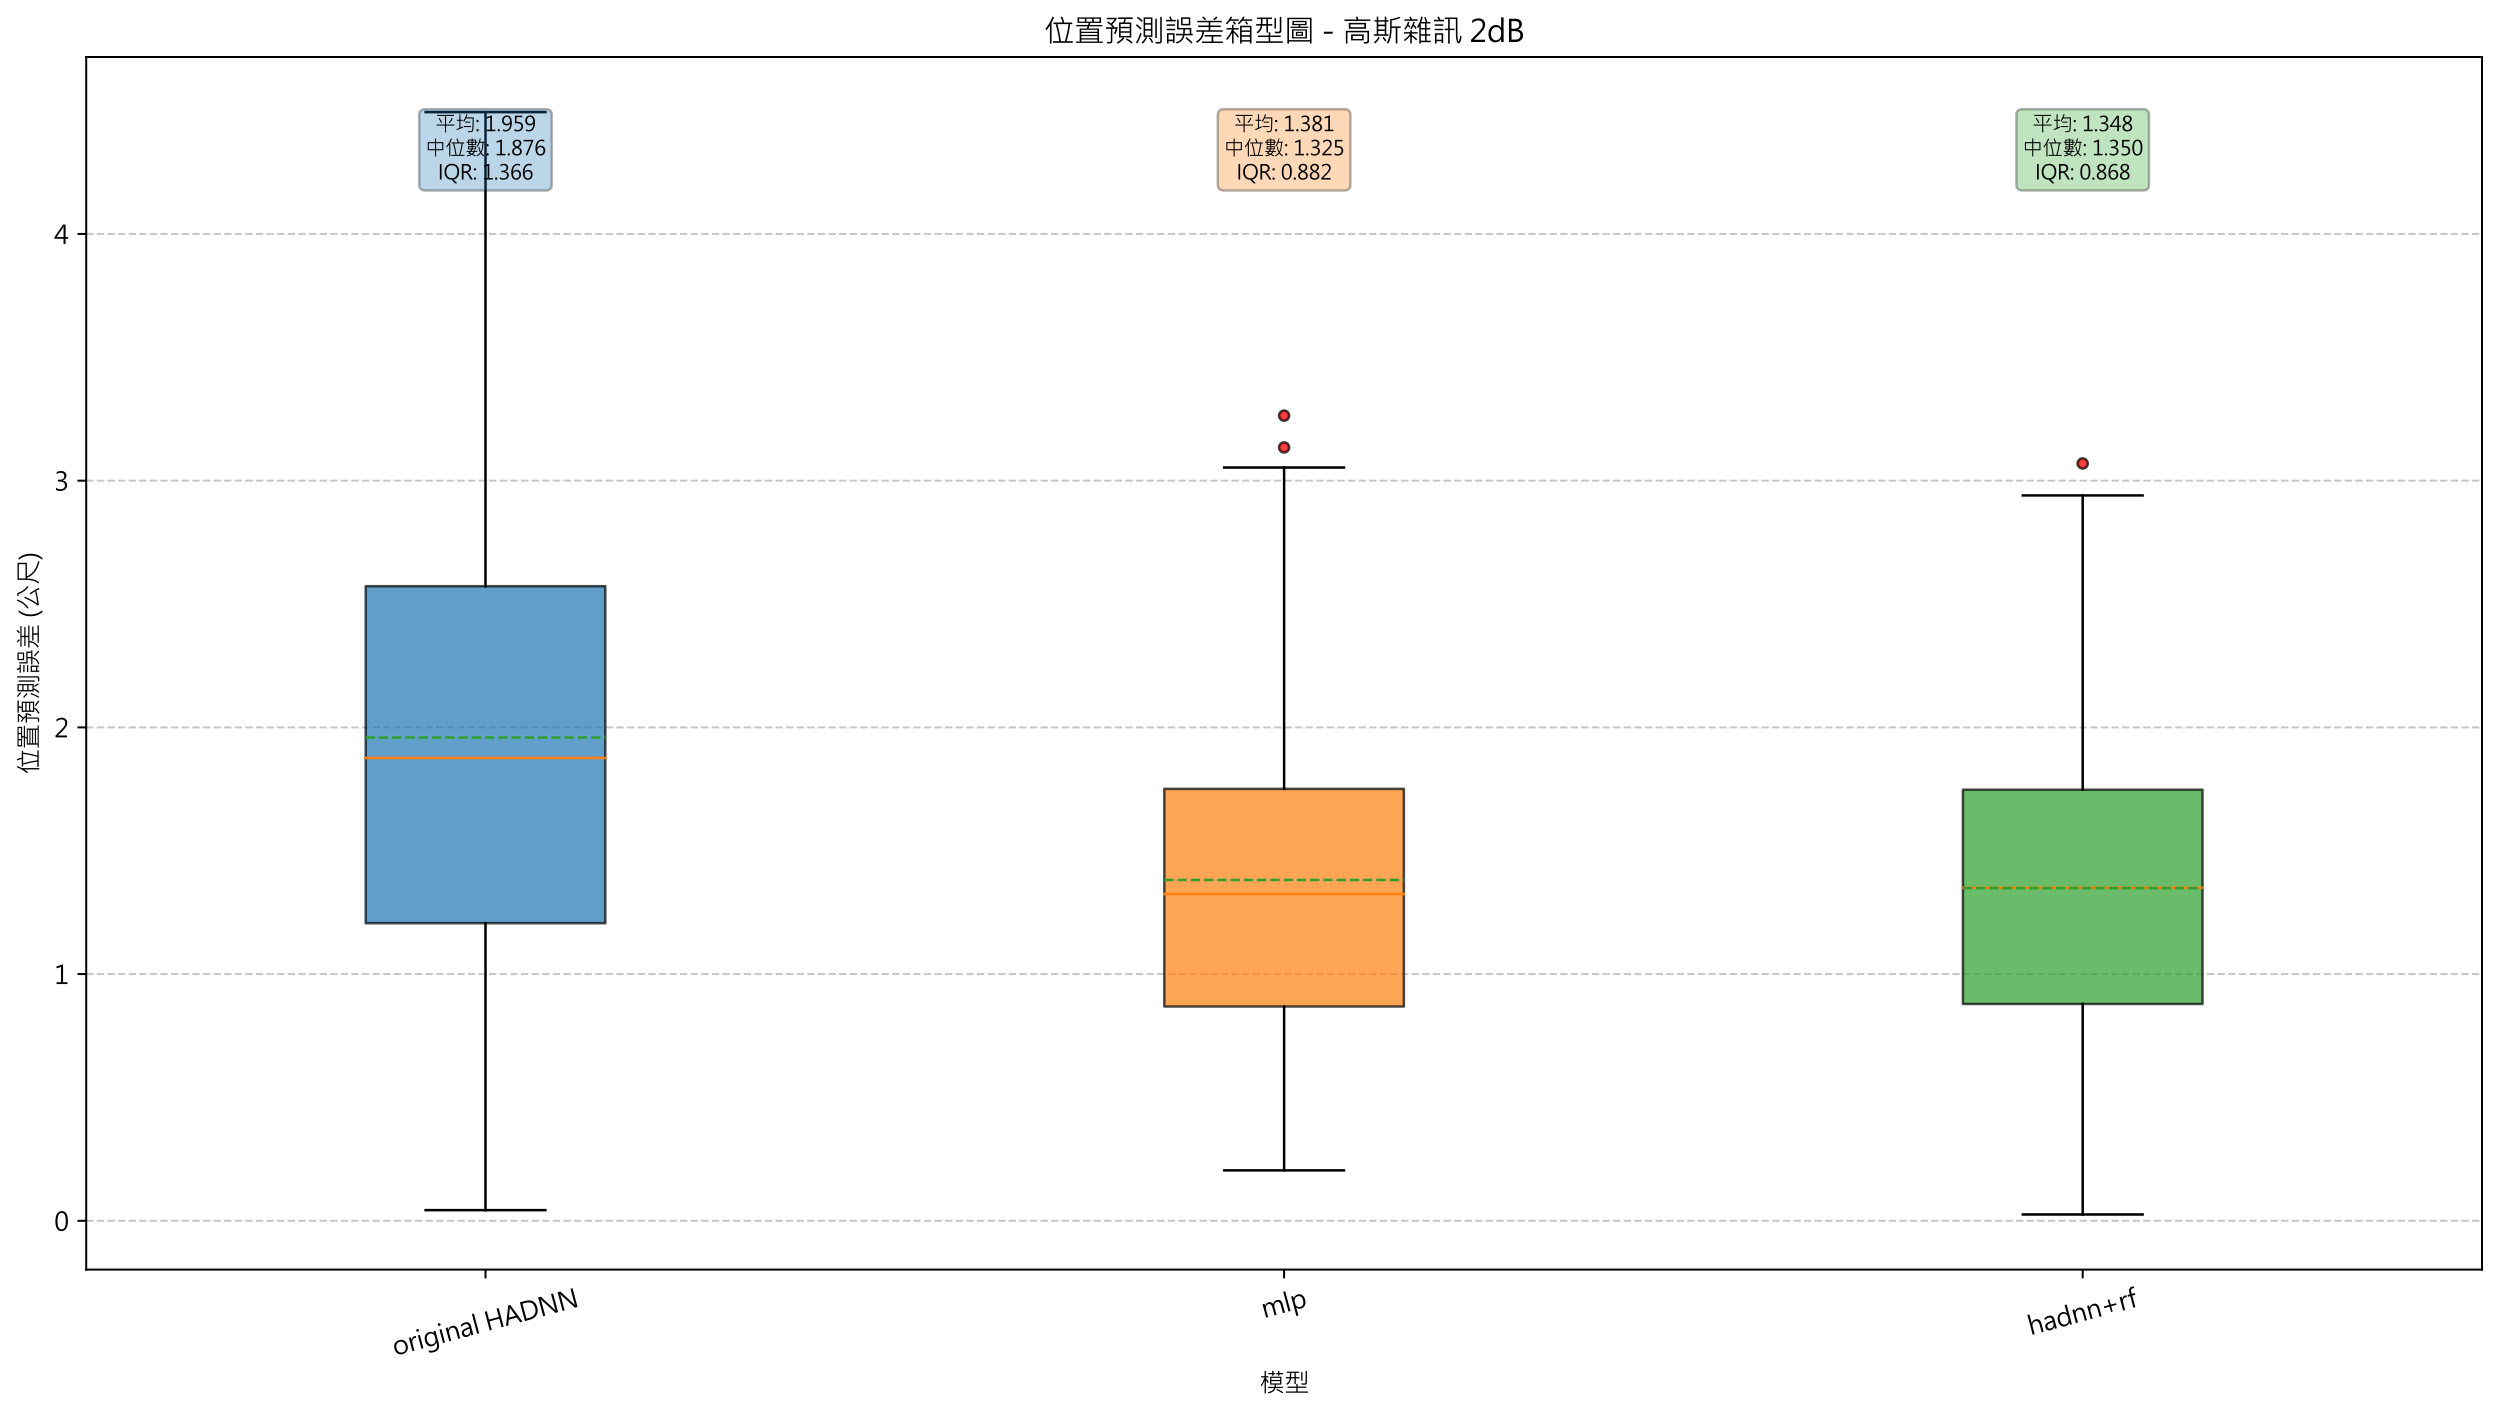 <?xml version="1.0" encoding="utf-8" standalone="no"?>
<!DOCTYPE svg PUBLIC "-//W3C//DTD SVG 1.1//EN"
  "http://www.w3.org/Graphics/SVG/1.1/DTD/svg11.dtd">
<svg xmlns:xlink="http://www.w3.org/1999/xlink" width="999.705pt" height="566.323pt" viewBox="0 0 999.705 566.323" xmlns="http://www.w3.org/2000/svg" version="1.1">
 <defs>
  <style type="text/css">*{stroke-linejoin: round; stroke-linecap: butt}</style>
 </defs>
 <g id="figure_1">
  <g id="patch_1">
   <path d="M 0 566.323 
L 999.705 566.323 
L 999.705 0 
L 0 0 
z
" style="fill: #ffffff"/>
  </g>
  <g id="axes_1">
   <g id="patch_2">
    <path d="M 34.475 507.689 
L 992.505 507.689 
L 992.505 22.793 
L 34.475 22.793 
z
" style="fill: #ffffff"/>
   </g>
   <g id="matplotlib.axis_1">
    <g id="xtick_1">
     <g id="line2d_1">
      <defs>
       <path id="md5c56f6a1e" d="M 0 0 
L 0 3.5 
" style="stroke: #000000; stroke-width: 0.8"/>
      </defs>
      <g>
       <use xlink:href="#md5c56f6a1e" x="194.147" y="507.689" style="stroke: #000000; stroke-width: 0.8"/>
      </g>
     </g>
     <g id="text_1">
      <!-- original HADNN -->
      <g transform="translate(157.95 542.186) rotate(-15) scale(0.1 -0.1)">
       <defs>
        <path id="MicrosoftJhengHeiRegular-6f" d="M 331 1684 
Q 331 2547 801 3042 
Q 1272 3538 2081 3538 
Q 2844 3538 3276 3059 
Q 3709 2581 3709 1738 
Q 3709 919 3240 419 
Q 2772 -81 2000 -81 
Q 1253 -81 792 400 
Q 331 881 331 1684 
z
M 863 1706 
Q 863 1094 1183 728 
Q 1503 363 2038 363 
Q 2581 363 2879 719 
Q 3178 1075 3178 1719 
Q 3178 2378 2883 2736 
Q 2588 3094 2038 3094 
Q 1500 3094 1181 2723 
Q 863 2353 863 1706 
z
" transform="scale(0.016)"/>
        <path id="MicrosoftJhengHeiRegular-72" d="M 2341 2922 
Q 2197 3031 1925 3031 
Q 1559 3031 1323 2682 
Q 1088 2334 1088 1769 
L 1088 0 
L 566 0 
L 566 3456 
L 1088 3456 
L 1088 2741 
L 1103 2741 
Q 1222 3109 1465 3312 
Q 1709 3516 2003 3516 
Q 2225 3516 2341 3469 
L 2341 2922 
z
" transform="scale(0.016)"/>
        <path id="MicrosoftJhengHeiRegular-69" d="M 497 4700 
Q 497 4847 595 4948 
Q 694 5050 834 5050 
Q 981 5050 1082 4947 
Q 1184 4844 1184 4700 
Q 1184 4563 1082 4459 
Q 981 4356 834 4356 
Q 688 4356 592 4456 
Q 497 4556 497 4700 
z
M 569 0 
L 569 3456 
L 1088 3456 
L 1088 0 
L 569 0 
z
" transform="scale(0.016)"/>
        <path id="MicrosoftJhengHeiRegular-67" d="M 3488 272 
Q 3488 -1628 1688 -1628 
Q 1050 -1628 566 -1381 
L 566 -850 
Q 1150 -1175 1684 -1175 
Q 2969 -1175 2969 203 
L 2969 588 
L 2956 588 
Q 2550 -81 1763 -81 
Q 1113 -81 722 384 
Q 331 850 331 1616 
Q 331 2500 759 3019 
Q 1188 3538 1913 3538 
Q 2616 3538 2956 2972 
L 2969 2972 
L 2969 3456 
L 3488 3456 
L 3488 272 
z
M 2969 2081 
Q 2969 2503 2678 2798 
Q 2388 3094 1978 3094 
Q 1459 3094 1161 2712 
Q 863 2331 863 1653 
Q 863 1066 1150 714 
Q 1438 363 1897 363 
Q 2363 363 2666 698 
Q 2969 1034 2969 1556 
L 2969 2081 
z
" transform="scale(0.016)"/>
        <path id="MicrosoftJhengHeiRegular-6e" d="M 3406 0 
L 2884 0 
L 2884 1975 
Q 2884 3094 2066 3094 
Q 1638 3094 1363 2773 
Q 1088 2453 1088 1972 
L 1088 0 
L 566 0 
L 566 3456 
L 1088 3456 
L 1088 2878 
L 1103 2878 
Q 1491 3538 2238 3538 
Q 2806 3538 3106 3172 
Q 3406 2806 3406 2113 
L 3406 0 
z
" transform="scale(0.016)"/>
        <path id="MicrosoftJhengHeiRegular-61" d="M 647 3209 
Q 1156 3538 1813 3538 
Q 3016 3538 3016 2259 
L 3016 0 
L 2494 0 
L 2494 544 
L 2475 544 
Q 2116 -81 1413 -81 
Q 900 -81 604 192 
Q 309 466 309 916 
Q 309 1875 1447 2038 
L 2491 2188 
Q 2491 3088 1772 3088 
Q 1144 3088 647 2659 
L 647 3209 
z
M 1644 1641 
Q 1200 1581 1026 1426 
Q 853 1272 853 950 
Q 853 691 1039 528 
Q 1225 366 1525 366 
Q 1941 366 2216 662 
Q 2491 959 2491 1403 
L 2491 1753 
L 1644 1641 
z
" transform="scale(0.016)"/>
        <path id="MicrosoftJhengHeiRegular-6c" d="M 569 0 
L 569 5116 
L 1088 5116 
L 1088 0 
L 569 0 
z
" transform="scale(0.016)"/>
        <path id="MicrosoftJhengHeiRegular-20" transform="scale(0.016)"/>
        <path id="MicrosoftJhengHeiRegular-48" d="M 4241 0 
L 3709 0 
L 3709 2222 
L 1172 2222 
L 1172 0 
L 641 0 
L 641 4841 
L 1172 4841 
L 1172 2703 
L 3709 2703 
L 3709 4841 
L 4241 4841 
L 4241 0 
z
" transform="scale(0.016)"/>
        <path id="MicrosoftJhengHeiRegular-41" d="M 4353 0 
L 3763 0 
L 3238 1375 
L 1163 1375 
L 672 0 
L 78 0 
L 1941 4841 
L 2481 4841 
L 4353 0 
z
M 3056 1863 
L 2281 3953 
Q 2250 4041 2209 4272 
L 2194 4272 
Q 2159 4059 2116 3953 
L 1350 1863 
L 3056 1863 
z
" transform="scale(0.016)"/>
        <path id="MicrosoftJhengHeiRegular-44" d="M 641 0 
L 641 4841 
L 1953 4841 
Q 4506 4841 4506 2481 
Q 4506 1350 3818 675 
Q 3131 0 1903 0 
L 641 0 
z
M 1172 4353 
L 1172 488 
L 1909 488 
Q 2875 488 3412 1006 
Q 3950 1525 3950 2466 
Q 3950 4353 1941 4353 
L 1172 4353 
z
" transform="scale(0.016)"/>
        <path id="MicrosoftJhengHeiRegular-4e" d="M 4513 0 
L 3844 0 
L 1319 3909 
Q 1234 4047 1169 4200 
L 1150 4200 
Q 1175 4050 1175 3550 
L 1175 0 
L 641 0 
L 641 4841 
L 1347 4841 
L 3803 972 
Q 3991 672 4000 641 
L 4013 641 
Q 3978 881 3978 1369 
L 3978 4841 
L 4513 4841 
L 4513 0 
z
" transform="scale(0.016)"/>
       </defs>
       <use xlink:href="#MicrosoftJhengHeiRegular-6f"/>
       <use xlink:href="#MicrosoftJhengHeiRegular-72" x="63.086"/>
       <use xlink:href="#MicrosoftJhengHeiRegular-69" x="100.293"/>
       <use xlink:href="#MicrosoftJhengHeiRegular-67" x="126.221"/>
       <use xlink:href="#MicrosoftJhengHeiRegular-69" x="189.6"/>
       <use xlink:href="#MicrosoftJhengHeiRegular-6e" x="215.527"/>
       <use xlink:href="#MicrosoftJhengHeiRegular-61" x="276.367"/>
       <use xlink:href="#MicrosoftJhengHeiRegular-6c" x="331.104"/>
       <use xlink:href="#MicrosoftJhengHeiRegular-20" x="357.031"/>
       <use xlink:href="#MicrosoftJhengHeiRegular-48" x="382.031"/>
       <use xlink:href="#MicrosoftJhengHeiRegular-41" x="458.301"/>
       <use xlink:href="#MicrosoftJhengHeiRegular-44" x="527.588"/>
       <use xlink:href="#MicrosoftJhengHeiRegular-4e" x="603.076"/>
       <use xlink:href="#MicrosoftJhengHeiRegular-4e" x="683.594"/>
      </g>
     </g>
    </g>
    <g id="xtick_2">
     <g id="line2d_2">
      <g>
       <use xlink:href="#md5c56f6a1e" x="513.49" y="507.689" style="stroke: #000000; stroke-width: 0.8"/>
      </g>
     </g>
     <g id="text_2">
      <!-- mlp -->
      <g transform="translate(505.423 527.115) rotate(-15) scale(0.1 -0.1)">
       <defs>
        <path id="MicrosoftJhengHeiRegular-6d" d="M 5438 0 
L 4916 0 
L 4916 1984 
Q 4916 2588 4733 2841 
Q 4550 3094 4128 3094 
Q 3775 3094 3519 2762 
Q 3263 2431 3263 1975 
L 3263 0 
L 2744 0 
L 2744 2056 
Q 2744 3094 1941 3094 
Q 1572 3094 1330 2778 
Q 1088 2463 1088 1975 
L 1088 0 
L 566 0 
L 566 3456 
L 1088 3456 
L 1088 2909 
L 1103 2909 
Q 1466 3538 2172 3538 
Q 2509 3538 2779 3339 
Q 3050 3141 3147 2816 
Q 3531 3538 4297 3538 
Q 5438 3538 5438 2128 
L 5438 0 
z
" transform="scale(0.016)"/>
        <path id="MicrosoftJhengHeiRegular-70" d="M 1088 506 
L 1088 -1591 
L 566 -1591 
L 566 3456 
L 1088 3456 
L 1088 2844 
L 1103 2844 
Q 1513 3538 2300 3538 
Q 2959 3538 3340 3077 
Q 3722 2616 3722 1828 
Q 3722 966 3295 442 
Q 2869 -81 2141 -81 
Q 1466 -81 1103 506 
L 1088 506 
z
M 1088 1400 
Q 1088 966 1378 664 
Q 1669 363 2094 363 
Q 2603 363 2895 756 
Q 3188 1150 3188 1844 
Q 3188 2428 2913 2761 
Q 2638 3094 2181 3094 
Q 1706 3094 1397 2758 
Q 1088 2422 1088 1900 
L 1088 1400 
z
" transform="scale(0.016)"/>
       </defs>
       <use xlink:href="#MicrosoftJhengHeiRegular-6d"/>
       <use xlink:href="#MicrosoftJhengHeiRegular-6c" x="92.627"/>
       <use xlink:href="#MicrosoftJhengHeiRegular-70" x="118.555"/>
      </g>
     </g>
    </g>
    <g id="xtick_3">
     <g id="line2d_3">
      <g>
       <use xlink:href="#md5c56f6a1e" x="832.833" y="507.689" style="stroke: #000000; stroke-width: 0.8"/>
      </g>
     </g>
     <g id="text_3">
      <!-- hadnn+rf -->
      <g transform="translate(811.961 533.977) rotate(-15) scale(0.1 -0.1)">
       <defs>
        <path id="MicrosoftJhengHeiRegular-68" d="M 3406 0 
L 2888 0 
L 2888 1994 
Q 2888 3094 2066 3094 
Q 1650 3094 1369 2775 
Q 1088 2456 1088 1956 
L 1088 0 
L 566 0 
L 566 5116 
L 1088 5116 
L 1088 2878 
L 1103 2878 
Q 1500 3538 2241 3538 
Q 3406 3538 3406 2128 
L 3406 0 
z
" transform="scale(0.016)"/>
        <path id="MicrosoftJhengHeiRegular-64" d="M 3488 0 
L 2969 0 
L 2969 594 
L 2956 594 
Q 2572 -81 1763 -81 
Q 1106 -81 718 386 
Q 331 853 331 1647 
Q 331 2497 765 3017 
Q 1200 3538 1913 3538 
Q 2625 3538 2956 2972 
L 2969 2972 
L 2969 5116 
L 3488 5116 
L 3488 0 
z
M 2969 2081 
Q 2969 2506 2680 2800 
Q 2391 3094 1972 3094 
Q 1453 3094 1158 2711 
Q 863 2328 863 1675 
Q 863 1078 1145 720 
Q 1428 363 1906 363 
Q 2366 363 2667 698 
Q 2969 1034 2969 1556 
L 2969 2081 
z
" transform="scale(0.016)"/>
        <path id="MicrosoftJhengHeiRegular-2b" d="M 3947 1797 
L 2578 1797 
L 2578 434 
L 2147 434 
L 2147 1797 
L 784 1797 
L 784 2234 
L 2147 2234 
L 2147 3597 
L 2578 3597 
L 2578 2234 
L 3947 2234 
L 3947 1797 
z
" transform="scale(0.016)"/>
        <path id="MicrosoftJhengHeiRegular-66" d="M 2241 4653 
Q 2075 4744 1872 4744 
Q 1288 4744 1288 4000 
L 1288 3456 
L 2097 3456 
L 2097 3006 
L 1288 3006 
L 1288 0 
L 772 0 
L 772 3006 
L 181 3006 
L 181 3456 
L 772 3456 
L 772 4025 
Q 772 4572 1083 4881 
Q 1394 5191 1847 5191 
Q 2100 5191 2241 5131 
L 2241 4653 
z
" transform="scale(0.016)"/>
       </defs>
       <use xlink:href="#MicrosoftJhengHeiRegular-68"/>
       <use xlink:href="#MicrosoftJhengHeiRegular-61" x="60.889"/>
       <use xlink:href="#MicrosoftJhengHeiRegular-64" x="115.625"/>
       <use xlink:href="#MicrosoftJhengHeiRegular-6e" x="179.004"/>
       <use xlink:href="#MicrosoftJhengHeiRegular-6e" x="239.844"/>
       <use xlink:href="#MicrosoftJhengHeiRegular-2b" x="300.684"/>
       <use xlink:href="#MicrosoftJhengHeiRegular-72" x="374.414"/>
       <use xlink:href="#MicrosoftJhengHeiRegular-66" x="413.621"/>
      </g>
     </g>
    </g>
    <g id="text_4">
     <!-- 模型 -->
     <g transform="translate(503.49 556.637) scale(0.1 -0.1)">
      <defs>
       <path id="MicrosoftJhengHeiRegular-6a21" d="M 5978 4441 
L 5063 4441 
L 5063 4078 
L 4744 4078 
L 4744 4441 
L 4269 4441 
L 4269 4744 
L 4744 4744 
L 4744 5275 
L 5063 5275 
L 5063 4744 
L 5978 4744 
L 5978 4441 
z
M 4025 4441 
L 3603 4441 
L 3603 4078 
L 3263 4078 
L 3263 4441 
L 2322 4441 
L 2322 4744 
L 3263 4744 
L 3263 5275 
L 3603 5275 
L 3603 4744 
L 4025 4744 
L 4025 4441 
z
M 2431 2444 
L 2181 2234 
Q 1878 2763 1703 2994 
L 1703 -341 
L 1375 -341 
L 1375 2816 
Q 1056 2041 628 1422 
L 403 1672 
Q 984 2497 1369 3634 
L 500 3634 
L 500 3950 
L 1375 3950 
L 1375 5275 
L 1703 5275 
L 1703 3950 
L 2344 3950 
L 2344 3634 
L 1703 3634 
L 1703 3494 
Q 2128 2969 2431 2444 
z
M 5947 991 
L 4109 991 
Q 3838 -25 2369 -341 
L 2181 -44 
Q 3481 191 3775 991 
L 2247 991 
L 2247 1300 
L 3847 1300 
Q 3909 1647 3909 1856 
L 2747 1856 
L 2747 3834 
L 5569 3834 
L 5569 1856 
L 4244 1856 
Q 4234 1619 4184 1300 
L 5947 1300 
L 5947 991 
z
M 5253 3016 
L 5253 3531 
L 3059 3531 
L 3059 3016 
L 5253 3016 
z
M 5253 2156 
L 5253 2719 
L 3059 2719 
L 3059 2156 
L 5253 2156 
z
M 6028 -63 
L 5825 -325 
Q 5241 103 4319 531 
L 4531 788 
Q 5369 400 6028 -63 
z
" transform="scale(0.016)"/>
       <path id="MicrosoftJhengHeiRegular-578b" d="M 5703 2291 
Q 5703 2109 5600 1992 
Q 5497 1875 5369 1842 
Q 5241 1809 4888 1809 
Q 4700 1809 4422 1819 
L 4281 2169 
Q 4603 2141 4881 2141 
Q 5147 2141 5215 2158 
Q 5284 2175 5329 2256 
Q 5375 2338 5375 2444 
L 5375 5234 
L 5703 5234 
L 5703 2291 
z
M 3834 3406 
L 2919 3406 
L 2919 1959 
L 2591 1959 
L 2591 3406 
L 1734 3406 
Q 1663 2456 819 1791 
L 550 2016 
Q 1347 2647 1409 3406 
L 469 3406 
L 469 3731 
L 1428 3731 
Q 1459 4306 1459 4775 
L 659 4775 
L 659 5088 
L 3750 5088 
L 3750 4775 
L 2919 4775 
L 2919 3731 
L 3834 3731 
L 3834 3406 
z
M 2591 3731 
L 2591 4775 
L 1791 4775 
Q 1791 4397 1753 3731 
L 2591 3731 
z
M 4594 2816 
L 4269 2816 
L 4269 4953 
L 4594 4953 
L 4594 2816 
z
M 5991 -184 
L 428 -184 
L 428 134 
L 3059 134 
L 3059 1038 
L 844 1038 
L 844 1350 
L 3059 1350 
L 3059 2022 
L 3391 2022 
L 3391 1350 
L 5563 1350 
L 5563 1038 
L 3391 1038 
L 3391 134 
L 5991 134 
L 5991 -184 
z
" transform="scale(0.016)"/>
      </defs>
      <use xlink:href="#MicrosoftJhengHeiRegular-6a21"/>
      <use xlink:href="#MicrosoftJhengHeiRegular-578b" x="100"/>
     </g>
    </g>
   </g>
   <g id="matplotlib.axis_2">
    <g id="ytick_1">
     <g id="line2d_4">
      <path d="M 34.475 488.178 
L 992.505 488.178 
" clip-path="url(#pfc23784047)" style="fill: none; stroke-dasharray: 2.96,1.28; stroke-dashoffset: 0; stroke: #b0b0b0; stroke-opacity: 0.7; stroke-width: 0.8"/>
     </g>
     <g id="line2d_5">
      <defs>
       <path id="m913074cfbd" d="M 0 0 
L -3.5 0 
" style="stroke: #000000; stroke-width: 0.8"/>
      </defs>
      <g>
       <use xlink:href="#m913074cfbd" x="34.475" y="488.178" style="stroke: #000000; stroke-width: 0.8"/>
      </g>
     </g>
     <g id="text_5">
      <!-- 0 -->
      <g transform="translate(21.68 492.175) scale(0.1 -0.1)">
       <defs>
        <path id="MicrosoftJhengHeiRegular-30" d="M 294 2322 
Q 294 3603 711 4262 
Q 1128 4922 1916 4922 
Q 3425 4922 3425 2441 
Q 3425 1234 3011 576 
Q 2597 -81 1806 -81 
Q 1069 -81 681 550 
Q 294 1181 294 2322 
z
M 825 2350 
Q 825 363 1863 363 
Q 2891 363 2891 2378 
Q 2891 4475 1888 4475 
Q 825 4475 825 2350 
z
" transform="scale(0.016)"/>
       </defs>
       <use xlink:href="#MicrosoftJhengHeiRegular-30"/>
      </g>
     </g>
    </g>
    <g id="ytick_2">
     <g id="line2d_6">
      <path d="M 34.475 389.522 
L 992.505 389.522 
" clip-path="url(#pfc23784047)" style="fill: none; stroke-dasharray: 2.96,1.28; stroke-dashoffset: 0; stroke: #b0b0b0; stroke-opacity: 0.7; stroke-width: 0.8"/>
     </g>
     <g id="line2d_7">
      <g>
       <use xlink:href="#m913074cfbd" x="34.475" y="389.522" style="stroke: #000000; stroke-width: 0.8"/>
      </g>
     </g>
     <g id="text_6">
      <!-- 1 -->
      <g transform="translate(21.68 393.519) scale(0.1 -0.1)">
       <defs>
        <path id="MicrosoftJhengHeiRegular-31" d="M 3313 0 
L 594 0 
L 594 466 
L 1694 466 
L 1694 4272 
L 566 3931 
L 566 4434 
L 2216 4950 
L 2216 466 
L 3313 466 
L 3313 0 
z
" transform="scale(0.016)"/>
       </defs>
       <use xlink:href="#MicrosoftJhengHeiRegular-31"/>
      </g>
     </g>
    </g>
    <g id="ytick_3">
     <g id="line2d_8">
      <path d="M 34.475 290.867 
L 992.505 290.867 
" clip-path="url(#pfc23784047)" style="fill: none; stroke-dasharray: 2.96,1.28; stroke-dashoffset: 0; stroke: #b0b0b0; stroke-opacity: 0.7; stroke-width: 0.8"/>
     </g>
     <g id="line2d_9">
      <g>
       <use xlink:href="#m913074cfbd" x="34.475" y="290.867" style="stroke: #000000; stroke-width: 0.8"/>
      </g>
     </g>
     <g id="text_7">
      <!-- 2 -->
      <g transform="translate(21.68 294.863) scale(0.1 -0.1)">
       <defs>
        <path id="MicrosoftJhengHeiRegular-32" d="M 3219 0 
L 322 0 
L 322 472 
L 1731 1891 
Q 2431 2597 2592 2914 
Q 2753 3231 2753 3588 
Q 2753 4016 2511 4247 
Q 2269 4478 1816 4478 
Q 1169 4478 572 3919 
L 572 4475 
Q 1131 4922 1884 4922 
Q 2509 4922 2886 4575 
Q 3263 4228 3263 3634 
Q 3263 3178 3014 2736 
Q 2766 2294 2075 1603 
L 947 488 
L 947 475 
L 3219 475 
L 3219 0 
z
" transform="scale(0.016)"/>
       </defs>
       <use xlink:href="#MicrosoftJhengHeiRegular-32"/>
      </g>
     </g>
    </g>
    <g id="ytick_4">
     <g id="line2d_10">
      <path d="M 34.475 192.211 
L 992.505 192.211 
" clip-path="url(#pfc23784047)" style="fill: none; stroke-dasharray: 2.96,1.28; stroke-dashoffset: 0; stroke: #b0b0b0; stroke-opacity: 0.7; stroke-width: 0.8"/>
     </g>
     <g id="line2d_11">
      <g>
       <use xlink:href="#m913074cfbd" x="34.475" y="192.211" style="stroke: #000000; stroke-width: 0.8"/>
      </g>
     </g>
     <g id="text_8">
      <!-- 3 -->
      <g transform="translate(21.68 196.208) scale(0.1 -0.1)">
       <defs>
        <path id="MicrosoftJhengHeiRegular-33" d="M 438 756 
Q 934 363 1556 363 
Q 2056 363 2370 616 
Q 2684 869 2684 1313 
Q 2684 2281 1319 2281 
L 919 2281 
L 919 2728 
L 1300 2728 
Q 2513 2728 2513 3634 
Q 2513 4475 1588 4475 
Q 1075 4475 625 4122 
L 625 4644 
Q 1088 4922 1719 4922 
Q 2294 4922 2670 4606 
Q 3047 4291 3047 3769 
Q 3047 2819 2075 2538 
L 2075 2525 
Q 2591 2481 2905 2162 
Q 3219 1844 3219 1369 
Q 3219 706 2742 312 
Q 2266 -81 1525 -81 
Q 844 -81 438 178 
L 438 756 
z
" transform="scale(0.016)"/>
       </defs>
       <use xlink:href="#MicrosoftJhengHeiRegular-33"/>
      </g>
     </g>
    </g>
    <g id="ytick_5">
     <g id="line2d_12">
      <path d="M 34.475 93.555 
L 992.505 93.555 
" clip-path="url(#pfc23784047)" style="fill: none; stroke-dasharray: 2.96,1.28; stroke-dashoffset: 0; stroke: #b0b0b0; stroke-opacity: 0.7; stroke-width: 0.8"/>
     </g>
     <g id="line2d_13">
      <g>
       <use xlink:href="#m913074cfbd" x="34.475" y="93.555" style="stroke: #000000; stroke-width: 0.8"/>
      </g>
     </g>
     <g id="text_9">
      <!-- 4 -->
      <g transform="translate(21.68 97.552) scale(0.1 -0.1)">
       <defs>
        <path id="MicrosoftJhengHeiRegular-34" d="M 3472 1300 
L 2847 1300 
L 2847 0 
L 2328 0 
L 2328 1300 
L 41 1300 
L 41 1644 
L 2203 4841 
L 2847 4841 
L 2847 1731 
L 3472 1731 
L 3472 1300 
z
M 2328 1731 
L 2328 3863 
Q 2328 4084 2341 4366 
L 2328 4366 
Q 2303 4297 2144 3994 
L 622 1731 
L 2328 1731 
z
" transform="scale(0.016)"/>
       </defs>
       <use xlink:href="#MicrosoftJhengHeiRegular-34"/>
      </g>
     </g>
    </g>
    <g id="text_10">
     <!-- 位置預測誤差 (公尺) -->
     <g transform="translate(15.194 309.698) rotate(-90) scale(0.1 -0.1)">
      <defs>
       <path id="MicrosoftJhengHeiRegular-4f4d" d="M 6016 -172 
L 1900 -172 
L 1900 159 
L 3194 159 
Q 3031 1716 2478 3597 
L 2700 3719 
L 1984 3719 
L 1984 4050 
L 3884 4050 
Q 3750 4634 3500 5178 
L 3822 5288 
Q 4053 4759 4244 4050 
L 5913 4050 
L 5913 3719 
L 5269 3719 
L 5472 3641 
Q 5191 1675 4716 159 
L 6016 159 
L 6016 -172 
z
M 5125 3719 
L 2816 3719 
Q 3334 1778 3547 159 
L 4372 159 
Q 4925 1928 5125 3719 
z
M 2131 5147 
Q 2009 4856 1803 4447 
L 1594 4044 
L 1594 -325 
L 1253 -325 
L 1253 3425 
Q 966 2963 544 2456 
L 331 2772 
Q 1222 3825 1791 5269 
L 2131 5147 
z
" transform="scale(0.016)"/>
       <path id="MicrosoftJhengHeiRegular-7f6e" d="M 5991 -184 
L 453 -184 
L 453 97 
L 1203 97 
L 1203 2803 
L 2694 2803 
L 2853 3256 
L 500 3256 
L 500 3547 
L 2956 3547 
L 3078 3969 
L 756 3969 
L 756 5119 
L 5663 5119 
L 5663 3969 
L 3425 3969 
L 3297 3547 
L 5894 3547 
L 5894 3256 
L 3194 3256 
L 3047 2803 
L 5228 2803 
L 5228 97 
L 5991 97 
L 5991 -184 
z
M 5331 4231 
L 5331 4844 
L 4147 4844 
L 4147 4231 
L 5331 4231 
z
M 3816 4231 
L 3816 4844 
L 2613 4844 
L 2613 4231 
L 3816 4231 
z
M 2278 4231 
L 2278 4844 
L 1081 4844 
L 1081 4231 
L 2278 4231 
z
M 4903 2138 
L 4903 2534 
L 1538 2534 
L 1538 2138 
L 4903 2138 
z
M 4903 1478 
L 4903 1875 
L 1538 1875 
L 1538 1478 
L 4903 1478 
z
M 4903 781 
L 4903 1222 
L 1538 1222 
L 1538 781 
L 4903 781 
z
M 4903 97 
L 4903 513 
L 1538 513 
L 1538 97 
L 4903 97 
z
" transform="scale(0.016)"/>
       <path id="MicrosoftJhengHeiRegular-9810" d="M 6009 4794 
L 4588 4794 
Q 4519 4447 4384 4063 
L 5703 4063 
L 5703 947 
L 4031 947 
L 4231 744 
Q 3759 156 2894 -378 
L 2675 -91 
Q 3456 341 3969 947 
L 3150 947 
L 3150 4063 
L 4038 4063 
Q 4166 4381 4250 4794 
L 2925 4794 
L 2925 5119 
L 6009 5119 
L 6009 4794 
z
M 5375 3163 
L 5375 3744 
L 3475 3744 
L 3475 3163 
L 5375 3163 
z
M 5375 2234 
L 5375 2853 
L 3475 2853 
L 3475 2234 
L 5375 2234 
z
M 5375 1269 
L 5375 1931 
L 3475 1931 
L 3475 1269 
L 5375 1269 
z
M 2881 3084 
Q 2719 2138 2369 1631 
L 2081 1831 
Q 2366 2228 2478 2753 
L 1753 2753 
L 1753 122 
Q 1753 -56 1608 -197 
Q 1463 -338 703 -306 
L 609 19 
Q 1219 19 1283 26 
Q 1347 34 1397 96 
Q 1447 159 1447 213 
L 1447 2753 
L 441 2753 
L 441 3084 
L 1838 3084 
Q 1450 3513 666 4072 
L 844 4319 
Q 1059 4184 1478 3853 
Q 1991 4363 2234 4728 
L 594 4728 
L 594 5044 
L 2644 5044 
L 2644 4728 
Q 2175 4094 1734 3641 
Q 2006 3403 2150 3219 
L 2041 3084 
L 2881 3084 
z
M 5991 -78 
L 5778 -341 
Q 5194 175 4569 513 
L 4775 763 
Q 5513 338 5991 -78 
z
" transform="scale(0.016)"/>
       <path id="MicrosoftJhengHeiRegular-6e2c" d="M 5797 128 
Q 5797 -150 5633 -242 
Q 5469 -334 5038 -334 
Q 4800 -334 4563 -319 
L 4481 0 
Q 5288 0 5383 28 
Q 5478 56 5478 225 
L 5478 5253 
L 5797 5253 
L 5797 128 
z
M 1813 4453 
L 1581 4206 
Q 1156 4666 609 5013 
L 794 5253 
Q 1409 4906 1813 4453 
z
M 3853 1075 
L 2578 1075 
L 2766 947 
Q 2406 209 1863 -353 
L 1600 -134 
Q 2138 397 2463 1075 
L 2016 1075 
L 2016 5125 
L 3853 5125 
L 3853 1075 
z
M 3541 3928 
L 3541 4813 
L 2338 4813 
L 2338 3928 
L 3541 3928 
z
M 3541 2681 
L 3541 3609 
L 2338 3609 
L 2338 2681 
L 3541 2681 
z
M 3541 1394 
L 3541 2369 
L 2338 2369 
L 2338 1394 
L 3541 1394 
z
M 4769 825 
L 4447 825 
L 4447 4844 
L 4769 4844 
L 4769 825 
z
M 1594 2803 
L 1356 2572 
Q 994 3019 403 3456 
L 622 3713 
Q 1266 3209 1594 2803 
z
M 1631 1747 
Q 1059 238 678 -325 
L 428 -109 
Q 959 753 1338 1906 
L 1631 1747 
z
M 4019 -25 
L 3744 -191 
Q 3513 350 3116 813 
L 3378 991 
Q 3816 463 4019 -25 
z
" transform="scale(0.016)"/>
       <path id="MicrosoftJhengHeiRegular-8aa4" d="M 2463 4294 
L 441 4294 
L 441 4609 
L 1325 4609 
Q 1238 4888 1075 5222 
L 1394 5331 
Q 1591 4931 1691 4609 
L 2463 4609 
L 2463 4294 
z
M 5484 3469 
L 3572 3469 
L 3572 5131 
L 5484 5131 
L 5484 3469 
z
M 5172 3775 
L 5172 4813 
L 3891 4813 
L 3891 3775 
L 5172 3775 
z
M 6009 1394 
L 4269 1394 
Q 4038 75 2650 -313 
L 2456 -38 
Q 3716 225 3938 1394 
L 2497 1394 
L 2497 1709 
L 3988 1709 
Q 4028 1994 4050 2606 
L 2741 2606 
L 2741 4697 
L 3066 4697 
L 3066 2925 
L 5703 2925 
L 5703 1709 
L 6009 1709 
L 6009 1394 
z
M 5369 1709 
L 5369 2606 
L 4384 2606 
Q 4359 2109 4325 1709 
L 5369 1709 
z
M 2322 3366 
L 569 3366 
L 569 3681 
L 2322 3681 
L 2322 3366 
z
M 2322 2438 
L 575 2438 
L 575 2753 
L 2322 2753 
L 2322 2438 
z
M 2216 -184 
L 1894 -184 
L 1894 172 
L 959 172 
L 959 -306 
L 641 -306 
L 641 1831 
L 2216 1831 
L 2216 -184 
z
M 1894 494 
L 1894 1509 
L 959 1509 
L 959 494 
L 1894 494 
z
M 5966 -109 
L 5728 -331 
Q 5384 72 4494 775 
L 4684 1019 
Q 5438 478 5966 -109 
z
" transform="scale(0.016)"/>
       <path id="MicrosoftJhengHeiRegular-5dee" d="M 4916 5113 
Q 4613 4759 4281 4556 
L 4006 4769 
Q 4378 5009 4634 5319 
L 4916 5113 
z
M 2566 4728 
L 2284 4538 
Q 2078 4813 1703 5106 
L 1978 5313 
Q 2378 4997 2566 4728 
z
M 5997 2138 
L 2094 2138 
Q 2009 684 678 -166 
L 434 97 
Q 1688 828 1753 2138 
L 488 2138 
L 488 2444 
L 3072 2444 
L 3072 3116 
L 878 3116 
L 878 3431 
L 3072 3431 
L 3072 4103 
L 684 4103 
L 684 4409 
L 5819 4409 
L 5819 4103 
L 3406 4103 
L 3406 3431 
L 5569 3431 
L 5569 3116 
L 3406 3116 
L 3406 2444 
L 5997 2444 
L 5997 2138 
z
M 6009 -213 
L 1684 -213 
L 1684 103 
L 3681 103 
L 3681 1131 
L 2228 1131 
L 2228 1453 
L 5703 1453 
L 5703 1131 
L 4031 1131 
L 4031 103 
L 6009 103 
L 6009 -213 
z
" transform="scale(0.016)"/>
       <path id="MicrosoftJhengHeiRegular-28" d="M 1513 -1100 
Q 469 94 469 1847 
Q 469 3609 1513 4841 
L 1988 4841 
Q 925 3556 925 1853 
Q 925 159 1981 -1100 
L 1513 -1100 
z
" transform="scale(0.016)"/>
       <path id="MicrosoftJhengHeiRegular-516c" d="M 2663 5153 
Q 2097 3406 628 2350 
L 372 2606 
Q 1781 3563 2328 5269 
L 2663 5153 
z
M 6047 2656 
L 5831 2375 
Q 4681 3125 3994 4844 
L 3566 4844 
L 3566 5191 
L 4256 5191 
Q 4819 3456 6047 2656 
z
M 5569 -213 
L 5269 -384 
Q 5069 109 4872 428 
Q 3059 -41 1269 -197 
L 1172 128 
Q 2150 1278 3041 3419 
L 3366 3278 
Q 2556 1356 1672 184 
Q 2909 272 4703 728 
Q 4416 1238 3922 1913 
L 4219 2088 
Q 5106 866 5569 -213 
z
" transform="scale(0.016)"/>
       <path id="MicrosoftJhengHeiRegular-5c3a" d="M 6053 -31 
L 5856 -366 
Q 4309 13 3332 755 
Q 2356 1497 1797 2772 
L 1656 2772 
Q 1609 656 666 -306 
L 409 -63 
Q 1313 831 1313 3066 
L 1313 5125 
L 5581 5125 
L 5581 2772 
L 2169 2772 
Q 2891 1341 3995 739 
Q 5100 138 6053 -31 
z
M 5228 3116 
L 5228 4788 
L 1678 4788 
L 1678 3116 
L 5228 3116 
z
" transform="scale(0.016)"/>
       <path id="MicrosoftJhengHeiRegular-29" d="M 84 -1100 
Q 1138 153 1138 1853 
Q 1138 3563 75 4841 
L 553 4841 
Q 1603 3609 1603 1847 
Q 1603 97 553 -1100 
L 84 -1100 
z
" transform="scale(0.016)"/>
      </defs>
      <use xlink:href="#MicrosoftJhengHeiRegular-4f4d"/>
      <use xlink:href="#MicrosoftJhengHeiRegular-7f6e" x="100"/>
      <use xlink:href="#MicrosoftJhengHeiRegular-9810" x="200"/>
      <use xlink:href="#MicrosoftJhengHeiRegular-6e2c" x="300"/>
      <use xlink:href="#MicrosoftJhengHeiRegular-8aa4" x="400"/>
      <use xlink:href="#MicrosoftJhengHeiRegular-5dee" x="500"/>
      <use xlink:href="#MicrosoftJhengHeiRegular-20" x="600"/>
      <use xlink:href="#MicrosoftJhengHeiRegular-28" x="625"/>
      <use xlink:href="#MicrosoftJhengHeiRegular-516c" x="657.08"/>
      <use xlink:href="#MicrosoftJhengHeiRegular-5c3a" x="757.08"/>
      <use xlink:href="#MicrosoftJhengHeiRegular-29" x="857.08"/>
     </g>
    </g>
   </g>
   <g id="patch_3">
    <path d="M 146.245 369.177 
L 242.048 369.177 
L 242.048 234.405 
L 146.245 234.405 
L 146.245 369.177 
z
" clip-path="url(#pfc23784047)" style="fill: #1f77b4; opacity: 0.7; stroke: #000000; stroke-linejoin: miter"/>
   </g>
   <g id="line2d_14">
    <path d="M 194.147 369.177 
L 194.147 483.904 
" clip-path="url(#pfc23784047)" style="fill: none; stroke: #000000; stroke-linecap: square"/>
   </g>
   <g id="line2d_15">
    <path d="M 194.147 234.405 
L 194.147 44.833 
" clip-path="url(#pfc23784047)" style="fill: none; stroke: #000000; stroke-linecap: square"/>
   </g>
   <g id="line2d_16">
    <path d="M 170.196 483.904 
L 218.097 483.904 
" clip-path="url(#pfc23784047)" style="fill: none; stroke: #000000; stroke-linecap: square"/>
   </g>
   <g id="line2d_17">
    <path d="M 170.196 44.833 
L 218.097 44.833 
" clip-path="url(#pfc23784047)" style="fill: none; stroke: #000000; stroke-linecap: square"/>
   </g>
   <g id="line2d_18"/>
   <g id="patch_4">
    <path d="M 465.589 402.478 
L 561.391 402.478 
L 561.391 315.458 
L 465.589 315.458 
L 465.589 402.478 
z
" clip-path="url(#pfc23784047)" style="fill: #ff7f0e; opacity: 0.7; stroke: #000000; stroke-linejoin: miter"/>
   </g>
   <g id="line2d_19">
    <path d="M 513.49 402.478 
L 513.49 468.002 
" clip-path="url(#pfc23784047)" style="fill: none; stroke: #000000; stroke-linecap: square"/>
   </g>
   <g id="line2d_20">
    <path d="M 513.49 315.458 
L 513.49 186.953 
" clip-path="url(#pfc23784047)" style="fill: none; stroke: #000000; stroke-linecap: square"/>
   </g>
   <g id="line2d_21">
    <path d="M 489.539 468.002 
L 537.441 468.002 
" clip-path="url(#pfc23784047)" style="fill: none; stroke: #000000; stroke-linecap: square"/>
   </g>
   <g id="line2d_22">
    <path d="M 489.539 186.953 
L 537.441 186.953 
" clip-path="url(#pfc23784047)" style="fill: none; stroke: #000000; stroke-linecap: square"/>
   </g>
   <g id="line2d_23">
    <defs>
     <path id="m3a422e5d70" d="M 0 2 
C 0.53 2 1.039 1.789 1.414 1.414 
C 1.789 1.039 2 0.53 2 0 
C 2 -0.53 1.789 -1.039 1.414 -1.414 
C 1.039 -1.789 0.53 -2 0 -2 
C -0.53 -2 -1.039 -1.789 -1.414 -1.414 
C -1.789 -1.039 -2 -0.53 -2 0 
C -2 0.53 -1.789 1.039 -1.414 1.414 
C -1.039 1.789 -0.53 2 0 2 
z
" style="stroke: #000000; stroke-opacity: 0.5"/>
    </defs>
    <g clip-path="url(#pfc23784047)">
     <use xlink:href="#m3a422e5d70" x="513.49" y="178.929" style="fill: #ff0000; fill-opacity: 0.5; stroke: #000000; stroke-opacity: 0.5"/>
     <use xlink:href="#m3a422e5d70" x="513.49" y="166.196" style="fill: #ff0000; fill-opacity: 0.5; stroke: #000000; stroke-opacity: 0.5"/>
     <use xlink:href="#m3a422e5d70" x="513.49" y="166.196" style="fill: #ff0000; fill-opacity: 0.5; stroke: #000000; stroke-opacity: 0.5"/>
     <use xlink:href="#m3a422e5d70" x="513.49" y="178.929" style="fill: #ff0000; fill-opacity: 0.5; stroke: #000000; stroke-opacity: 0.5"/>
    </g>
   </g>
   <g id="patch_5">
    <path d="M 784.932 401.463 
L 880.735 401.463 
L 880.735 315.791 
L 784.932 315.791 
L 784.932 401.463 
z
" clip-path="url(#pfc23784047)" style="fill: #2ca02c; opacity: 0.7; stroke: #000000; stroke-linejoin: miter"/>
   </g>
   <g id="line2d_24">
    <path d="M 832.833 401.463 
L 832.833 485.648 
" clip-path="url(#pfc23784047)" style="fill: none; stroke: #000000; stroke-linecap: square"/>
   </g>
   <g id="line2d_25">
    <path d="M 832.833 315.791 
L 832.833 198.122 
" clip-path="url(#pfc23784047)" style="fill: none; stroke: #000000; stroke-linecap: square"/>
   </g>
   <g id="line2d_26">
    <path d="M 808.883 485.648 
L 856.784 485.648 
" clip-path="url(#pfc23784047)" style="fill: none; stroke: #000000; stroke-linecap: square"/>
   </g>
   <g id="line2d_27">
    <path d="M 808.883 198.122 
L 856.784 198.122 
" clip-path="url(#pfc23784047)" style="fill: none; stroke: #000000; stroke-linecap: square"/>
   </g>
   <g id="line2d_28">
    <g clip-path="url(#pfc23784047)">
     <use xlink:href="#m3a422e5d70" x="832.833" y="185.329" style="fill: #ff0000; fill-opacity: 0.5; stroke: #000000; stroke-opacity: 0.5"/>
     <use xlink:href="#m3a422e5d70" x="832.833" y="185.329" style="fill: #ff0000; fill-opacity: 0.5; stroke: #000000; stroke-opacity: 0.5"/>
    </g>
   </g>
   <g id="line2d_29">
    <path d="M 146.245 303.089 
L 242.048 303.089 
" clip-path="url(#pfc23784047)" style="fill: none; stroke: #ff7f0e; stroke-linecap: square"/>
   </g>
   <g id="line2d_30">
    <path d="M 146.245 294.938 
L 242.048 294.938 
" clip-path="url(#pfc23784047)" style="fill: none; stroke-dasharray: 3.7,1.6; stroke-dashoffset: 0; stroke: #2ca02c"/>
   </g>
   <g id="line2d_31">
    <path d="M 465.589 357.494 
L 561.391 357.494 
" clip-path="url(#pfc23784047)" style="fill: none; stroke: #ff7f0e; stroke-linecap: square"/>
   </g>
   <g id="line2d_32">
    <path d="M 465.589 351.889 
L 561.391 351.889 
" clip-path="url(#pfc23784047)" style="fill: none; stroke-dasharray: 3.7,1.6; stroke-dashoffset: 0; stroke: #2ca02c"/>
   </g>
   <g id="line2d_33">
    <path d="M 784.932 355.003 
L 880.735 355.003 
" clip-path="url(#pfc23784047)" style="fill: none; stroke: #ff7f0e; stroke-linecap: square"/>
   </g>
   <g id="line2d_34">
    <path d="M 784.932 355.151 
L 880.735 355.151 
" clip-path="url(#pfc23784047)" style="fill: none; stroke-dasharray: 3.7,1.6; stroke-dashoffset: 0; stroke: #2ca02c"/>
   </g>
   <g id="patch_6">
    <path d="M 34.475 507.689 
L 34.475 22.793 
" style="fill: none; stroke: #000000; stroke-width: 0.8; stroke-linejoin: miter; stroke-linecap: square"/>
   </g>
   <g id="patch_7">
    <path d="M 992.505 507.689 
L 992.505 22.793 
" style="fill: none; stroke: #000000; stroke-width: 0.8; stroke-linejoin: miter; stroke-linecap: square"/>
   </g>
   <g id="patch_8">
    <path d="M 34.475 507.689 
L 992.505 507.689 
" style="fill: none; stroke: #000000; stroke-width: 0.8; stroke-linejoin: miter; stroke-linecap: square"/>
   </g>
   <g id="patch_9">
    <path d="M 34.475 22.793 
L 992.505 22.793 
" style="fill: none; stroke: #000000; stroke-width: 0.8; stroke-linejoin: miter; stroke-linecap: square"/>
   </g>
   <g id="text_11">
    <g id="patch_10">
     <path d="M 170.03 76.171 
L 218.263 76.171 
Q 220.663 76.171 220.663 73.771 
L 220.663 46.062 
Q 220.663 43.662 218.263 43.662 
L 170.03 43.662 
Q 167.63 43.662 167.63 46.062 
L 167.63 73.771 
Q 167.63 76.171 170.03 76.171 
z
" style="fill: #1f77b4; opacity: 0.3; stroke: #000000; stroke-linejoin: miter"/>
    </g>
    <!-- 平均: 1.959 -->
    <g transform="translate(174.03 52.457) scale(0.08 -0.08)">
     <defs>
      <path id="MicrosoftJhengHeiRegular-5e73" d="M 6003 1741 
L 3391 1741 
L 3391 -359 
L 3047 -359 
L 3047 1741 
L 428 1741 
L 428 2081 
L 3047 2081 
L 3047 4769 
L 588 4769 
L 588 5106 
L 5856 5106 
L 5856 4769 
L 3391 4769 
L 3391 2081 
L 6003 2081 
L 6003 1741 
z
M 5478 4050 
Q 5188 3253 4575 2547 
L 4256 2719 
Q 4847 3369 5166 4178 
L 5478 4050 
z
M 2138 2681 
L 1825 2522 
Q 1634 3131 1019 4025 
L 1294 4178 
Q 1881 3422 2138 2681 
z
" transform="scale(0.016)"/>
      <path id="MicrosoftJhengHeiRegular-5747" d="M 5772 4306 
Q 5772 3850 5772 2913 
L 5753 2047 
Q 5697 638 5622 291 
Q 5578 91 5440 -61 
Q 5303 -213 5090 -269 
Q 4878 -325 4078 -325 
L 3956 19 
Q 4144 0 4756 0 
Q 4981 0 5136 117 
Q 5291 234 5306 466 
L 5381 1444 
Q 5441 2194 5441 3125 
Q 5441 3422 5434 3969 
L 3378 3969 
Q 3066 3347 2753 2950 
L 2497 3200 
Q 3184 4125 3494 5331 
L 3816 5222 
Q 3703 4747 3519 4306 
L 5772 4306 
z
M 2472 1172 
Q 1581 719 494 306 
L 428 641 
Q 1028 866 1300 1013 
L 1300 3238 
L 525 3238 
L 525 3572 
L 1300 3572 
L 1300 5288 
L 1638 5288 
L 1638 3572 
L 2350 3572 
L 2350 3238 
L 1638 3238 
L 1638 1153 
Q 1909 1259 2472 1538 
L 2472 1172 
z
M 4738 2650 
L 3066 2650 
L 3066 2981 
L 4738 2981 
L 4738 2650 
z
M 4928 1281 
L 2753 1281 
L 2753 1613 
L 4928 1613 
L 4928 1281 
z
" transform="scale(0.016)"/>
      <path id="MicrosoftJhengHeiRegular-3a" d="M 375 3166 
Q 375 3319 484 3426 
Q 594 3534 738 3534 
Q 888 3534 994 3426 
Q 1100 3319 1100 3166 
Q 1100 3013 992 2906 
Q 884 2800 738 2800 
Q 594 2800 484 2904 
Q 375 3009 375 3166 
z
M 375 291 
Q 375 444 484 551 
Q 594 659 738 659 
Q 888 659 994 551 
Q 1100 444 1100 291 
Q 1100 141 992 33 
Q 884 -75 738 -75 
Q 594 -75 484 29 
Q 375 134 375 291 
z
" transform="scale(0.016)"/>
      <path id="MicrosoftJhengHeiRegular-2e" d="M 375 291 
Q 375 444 484 551 
Q 594 659 738 659 
Q 888 659 994 551 
Q 1100 444 1100 291 
Q 1100 141 992 33 
Q 884 -75 738 -75 
Q 594 -75 484 29 
Q 375 134 375 291 
z
" transform="scale(0.016)"/>
      <path id="MicrosoftJhengHeiRegular-39" d="M 584 591 
Q 994 363 1438 363 
Q 2097 363 2469 902 
Q 2841 1441 2841 2434 
Q 2834 2428 2828 2434 
Q 2516 1803 1741 1803 
Q 1116 1803 719 2231 
Q 322 2659 322 3309 
Q 322 4000 745 4461 
Q 1169 4922 1866 4922 
Q 2594 4922 2981 4351 
Q 3369 3781 3369 2713 
Q 3369 1394 2861 656 
Q 2353 -81 1416 -81 
Q 931 -81 584 81 
L 584 591 
z
M 856 3388 
Q 856 2881 1122 2576 
Q 1388 2272 1853 2272 
Q 2266 2272 2536 2545 
Q 2806 2819 2806 3206 
Q 2806 3747 2536 4111 
Q 2266 4475 1816 4475 
Q 1394 4475 1125 4158 
Q 856 3841 856 3388 
z
" transform="scale(0.016)"/>
      <path id="MicrosoftJhengHeiRegular-35" d="M 553 684 
Q 1047 363 1559 363 
Q 2072 363 2394 658 
Q 2716 953 2716 1441 
Q 2716 1931 2394 2200 
Q 2072 2469 1466 2469 
Q 1275 2469 706 2431 
L 706 4841 
L 3025 4841 
L 3025 4366 
L 1203 4366 
L 1203 2916 
Q 1475 2931 1616 2931 
Q 2378 2931 2811 2548 
Q 3244 2166 3244 1472 
Q 3244 750 2775 334 
Q 2306 -81 1544 -81 
Q 875 -81 553 119 
L 553 684 
z
" transform="scale(0.016)"/>
     </defs>
     <use xlink:href="#MicrosoftJhengHeiRegular-5e73"/>
     <use xlink:href="#MicrosoftJhengHeiRegular-5747" x="100"/>
     <use xlink:href="#MicrosoftJhengHeiRegular-3a" x="200"/>
     <use xlink:href="#MicrosoftJhengHeiRegular-20" x="223.047"/>
     <use xlink:href="#MicrosoftJhengHeiRegular-31" x="248.047"/>
     <use xlink:href="#MicrosoftJhengHeiRegular-2e" x="306.006"/>
     <use xlink:href="#MicrosoftJhengHeiRegular-39" x="329.053"/>
     <use xlink:href="#MicrosoftJhengHeiRegular-35" x="387.012"/>
     <use xlink:href="#MicrosoftJhengHeiRegular-39" x="444.971"/>
    </g>
    <!-- 中位數: 1.876 -->
    <g transform="translate(170.03 62.12) scale(0.08 -0.08)">
     <defs>
      <path id="MicrosoftJhengHeiRegular-4e2d" d="M 5650 1588 
L 3397 1588 
L 3397 -331 
L 3059 -331 
L 3059 1588 
L 794 1588 
L 794 4134 
L 3059 4134 
L 3059 5269 
L 3397 5269 
L 3397 4134 
L 5650 4134 
L 5650 1588 
z
M 5306 1931 
L 5306 3794 
L 3397 3794 
L 3397 1931 
L 5306 1931 
z
M 3059 1931 
L 3059 3794 
L 1131 3794 
L 1131 1931 
L 3059 1931 
z
" transform="scale(0.016)"/>
      <path id="MicrosoftJhengHeiRegular-6578" d="M 6000 3928 
L 5706 3928 
Q 5641 1925 5031 834 
Q 5369 344 5988 -81 
L 5800 -344 
Q 5184 41 4816 563 
Q 4359 53 3719 -344 
L 3525 -81 
Q 4228 369 4625 841 
Q 4188 1703 4091 2634 
L 4391 2738 
Q 4563 1675 4841 1150 
Q 5134 1669 5266 2466 
Q 5356 3009 5397 3928 
L 4525 3928 
Q 4219 3150 3831 2666 
L 3578 2853 
Q 4194 3653 4563 5291 
L 4872 5234 
Q 4806 4831 4625 4244 
L 6000 4244 
L 6000 3928 
z
M 3863 3947 
L 3428 3947 
L 3428 3216 
L 2322 3216 
L 2322 2838 
L 3431 2838 
L 3431 1856 
L 2306 1856 
Q 2128 1569 1978 1378 
L 2759 1378 
Q 2813 1469 2853 1606 
L 3172 1528 
Q 3159 1447 3128 1378 
L 3806 1378 
L 3806 1094 
L 2997 1094 
Q 2766 650 2416 375 
Q 2963 128 3338 -81 
L 3128 -319 
Q 2663 -56 2125 166 
Q 1525 -203 603 -319 
L 484 -16 
Q 1294 88 1753 319 
Q 1278 519 900 634 
Q 1069 813 1313 1094 
L 428 1094 
L 428 1378 
L 1559 1378 
Q 1756 1628 1906 1856 
L 881 1856 
L 881 2838 
L 2006 2838 
L 2006 3216 
L 881 3216 
L 881 3947 
L 428 3947 
L 428 4244 
L 881 4244 
L 881 4919 
L 2006 4919 
L 2006 5266 
L 2322 5266 
L 2322 4919 
L 3428 4919 
L 3428 4244 
L 3863 4244 
L 3863 3947 
z
M 3113 4244 
L 3113 4641 
L 2322 4641 
L 2322 4244 
L 3113 4244 
z
M 3113 3506 
L 3113 3947 
L 2322 3947 
L 2322 3506 
L 3113 3506 
z
M 2006 4244 
L 2006 4641 
L 1200 4641 
L 1200 4244 
L 2006 4244 
z
M 2006 3506 
L 2006 3947 
L 1200 3947 
L 1200 3506 
L 2006 3506 
z
M 3113 2147 
L 3113 2547 
L 2322 2547 
L 2322 2147 
L 3113 2147 
z
M 2006 2147 
L 2006 2547 
L 1203 2547 
L 1203 2147 
L 2006 2147 
z
M 2606 1094 
L 1744 1094 
Q 1672 1000 1463 753 
Q 1738 669 2072 531 
Q 2388 731 2606 1094 
z
" transform="scale(0.016)"/>
      <path id="MicrosoftJhengHeiRegular-38" d="M 1394 2550 
Q 519 2963 519 3731 
Q 519 4263 925 4592 
Q 1331 4922 1931 4922 
Q 2469 4922 2841 4614 
Q 3213 4306 3213 3806 
Q 3213 3000 2313 2550 
L 2313 2538 
Q 3372 2138 3372 1225 
Q 3372 606 2931 262 
Q 2491 -81 1753 -81 
Q 1150 -81 745 267 
Q 341 616 341 1178 
Q 341 2109 1394 2538 
L 1394 2550 
z
M 2672 3738 
Q 2672 4081 2455 4276 
Q 2238 4472 1878 4472 
Q 1547 4472 1303 4267 
Q 1059 4063 1059 3750 
Q 1059 3106 1856 2778 
Q 2672 3122 2672 3738 
z
M 1819 2284 
Q 878 1909 878 1203 
Q 878 813 1159 589 
Q 1441 366 1875 366 
Q 2294 366 2566 589 
Q 2838 813 2838 1181 
Q 2838 1919 1819 2284 
z
" transform="scale(0.016)"/>
      <path id="MicrosoftJhengHeiRegular-37" d="M 3391 4688 
L 1459 0 
L 922 0 
L 2741 4366 
L 288 4366 
L 288 4841 
L 3391 4841 
L 3391 4688 
z
" transform="scale(0.016)"/>
      <path id="MicrosoftJhengHeiRegular-36" d="M 3138 4284 
Q 2756 4475 2347 4475 
Q 1681 4475 1297 3892 
Q 913 3309 916 2328 
L 931 2328 
Q 1266 3022 2041 3022 
Q 2675 3022 3053 2609 
Q 3431 2197 3431 1525 
Q 3431 834 3006 376 
Q 2581 -81 1922 -81 
Q 1166 -81 770 509 
Q 375 1100 375 2125 
Q 375 3353 890 4137 
Q 1406 4922 2338 4922 
Q 2844 4922 3138 4781 
L 3138 4284 
z
M 953 1584 
Q 953 1072 1226 717 
Q 1500 363 1941 363 
Q 2369 363 2631 675 
Q 2894 988 2894 1459 
Q 2894 1988 2637 2281 
Q 2381 2575 1934 2575 
Q 1525 2575 1239 2287 
Q 953 2000 953 1584 
z
" transform="scale(0.016)"/>
     </defs>
     <use xlink:href="#MicrosoftJhengHeiRegular-4e2d"/>
     <use xlink:href="#MicrosoftJhengHeiRegular-4f4d" x="100"/>
     <use xlink:href="#MicrosoftJhengHeiRegular-6578" x="200"/>
     <use xlink:href="#MicrosoftJhengHeiRegular-3a" x="300"/>
     <use xlink:href="#MicrosoftJhengHeiRegular-20" x="323.047"/>
     <use xlink:href="#MicrosoftJhengHeiRegular-31" x="348.047"/>
     <use xlink:href="#MicrosoftJhengHeiRegular-2e" x="406.006"/>
     <use xlink:href="#MicrosoftJhengHeiRegular-38" x="429.053"/>
     <use xlink:href="#MicrosoftJhengHeiRegular-37" x="487.012"/>
     <use xlink:href="#MicrosoftJhengHeiRegular-36" x="544.971"/>
    </g>
    <!-- IQR: 1.366 -->
    <g transform="translate(175.07 71.782) scale(0.08 -0.08)">
     <defs>
      <path id="MicrosoftJhengHeiRegular-49" d="M 1172 0 
L 641 0 
L 641 4841 
L 1172 4841 
L 1172 0 
z
" transform="scale(0.016)"/>
      <path id="MicrosoftJhengHeiRegular-51" d="M 3138 -19 
L 4309 -1191 
L 3566 -1191 
L 2556 -78 
Q 1475 -59 898 617 
Q 322 1294 322 2363 
Q 322 3519 923 4217 
Q 1525 4916 2669 4916 
Q 3716 4916 4302 4242 
Q 4888 3569 4888 2484 
Q 4888 1478 4456 814 
Q 4025 150 3138 -19 
z
M 2625 4441 
Q 1806 4441 1342 3880 
Q 878 3319 878 2413 
Q 878 1503 1328 950 
Q 1778 397 2581 397 
Q 3413 397 3872 939 
Q 4331 1481 4331 2413 
Q 4331 3369 3901 3905 
Q 3472 4441 2625 4441 
z
" transform="scale(0.016)"/>
      <path id="MicrosoftJhengHeiRegular-52" d="M 4069 0 
L 3431 0 
L 2619 1363 
Q 2359 1800 2146 1936 
Q 1934 2072 1650 2072 
L 1172 2072 
L 1172 0 
L 641 0 
L 641 4841 
L 2066 4841 
Q 2731 4841 3125 4498 
Q 3519 4156 3519 3553 
Q 3519 2550 2447 2250 
L 2447 2238 
Q 2647 2150 2776 2009 
Q 2906 1869 3166 1453 
L 4069 0 
z
M 1172 4347 
L 1172 2566 
L 1963 2566 
Q 2403 2566 2681 2823 
Q 2959 3081 2959 3509 
Q 2959 3903 2706 4125 
Q 2453 4347 1969 4347 
L 1172 4347 
z
" transform="scale(0.016)"/>
     </defs>
     <use xlink:href="#MicrosoftJhengHeiRegular-49"/>
     <use xlink:href="#MicrosoftJhengHeiRegular-51" x="28.418"/>
     <use xlink:href="#MicrosoftJhengHeiRegular-52" x="109.814"/>
     <use xlink:href="#MicrosoftJhengHeiRegular-3a" x="174.023"/>
     <use xlink:href="#MicrosoftJhengHeiRegular-20" x="197.07"/>
     <use xlink:href="#MicrosoftJhengHeiRegular-31" x="222.07"/>
     <use xlink:href="#MicrosoftJhengHeiRegular-2e" x="280.029"/>
     <use xlink:href="#MicrosoftJhengHeiRegular-33" x="303.076"/>
     <use xlink:href="#MicrosoftJhengHeiRegular-36" x="361.035"/>
     <use xlink:href="#MicrosoftJhengHeiRegular-36" x="418.994"/>
    </g>
   </g>
   <g id="text_12">
    <g id="patch_11">
     <path d="M 489.374 76.171 
L 537.606 76.171 
Q 540.006 76.171 540.006 73.771 
L 540.006 46.062 
Q 540.006 43.662 537.606 43.662 
L 489.374 43.662 
Q 486.974 43.662 486.974 46.062 
L 486.974 73.771 
Q 486.974 76.171 489.374 76.171 
z
" style="fill: #ff7f0e; opacity: 0.3; stroke: #000000; stroke-linejoin: miter"/>
    </g>
    <!-- 平均: 1.381 -->
    <g transform="translate(493.374 52.457) scale(0.08 -0.08)">
     <use xlink:href="#MicrosoftJhengHeiRegular-5e73"/>
     <use xlink:href="#MicrosoftJhengHeiRegular-5747" x="100"/>
     <use xlink:href="#MicrosoftJhengHeiRegular-3a" x="200"/>
     <use xlink:href="#MicrosoftJhengHeiRegular-20" x="223.047"/>
     <use xlink:href="#MicrosoftJhengHeiRegular-31" x="248.047"/>
     <use xlink:href="#MicrosoftJhengHeiRegular-2e" x="306.006"/>
     <use xlink:href="#MicrosoftJhengHeiRegular-33" x="329.053"/>
     <use xlink:href="#MicrosoftJhengHeiRegular-38" x="387.012"/>
     <use xlink:href="#MicrosoftJhengHeiRegular-31" x="444.971"/>
    </g>
    <!-- 中位數: 1.325 -->
    <g transform="translate(489.374 62.12) scale(0.08 -0.08)">
     <use xlink:href="#MicrosoftJhengHeiRegular-4e2d"/>
     <use xlink:href="#MicrosoftJhengHeiRegular-4f4d" x="100"/>
     <use xlink:href="#MicrosoftJhengHeiRegular-6578" x="200"/>
     <use xlink:href="#MicrosoftJhengHeiRegular-3a" x="300"/>
     <use xlink:href="#MicrosoftJhengHeiRegular-20" x="323.047"/>
     <use xlink:href="#MicrosoftJhengHeiRegular-31" x="348.047"/>
     <use xlink:href="#MicrosoftJhengHeiRegular-2e" x="406.006"/>
     <use xlink:href="#MicrosoftJhengHeiRegular-33" x="429.053"/>
     <use xlink:href="#MicrosoftJhengHeiRegular-32" x="487.012"/>
     <use xlink:href="#MicrosoftJhengHeiRegular-35" x="544.971"/>
    </g>
    <!-- IQR: 0.882 -->
    <g transform="translate(494.413 71.782) scale(0.08 -0.08)">
     <use xlink:href="#MicrosoftJhengHeiRegular-49"/>
     <use xlink:href="#MicrosoftJhengHeiRegular-51" x="28.418"/>
     <use xlink:href="#MicrosoftJhengHeiRegular-52" x="109.814"/>
     <use xlink:href="#MicrosoftJhengHeiRegular-3a" x="174.023"/>
     <use xlink:href="#MicrosoftJhengHeiRegular-20" x="197.07"/>
     <use xlink:href="#MicrosoftJhengHeiRegular-30" x="222.07"/>
     <use xlink:href="#MicrosoftJhengHeiRegular-2e" x="280.029"/>
     <use xlink:href="#MicrosoftJhengHeiRegular-38" x="303.076"/>
     <use xlink:href="#MicrosoftJhengHeiRegular-38" x="361.035"/>
     <use xlink:href="#MicrosoftJhengHeiRegular-32" x="418.994"/>
    </g>
   </g>
   <g id="text_13">
    <g id="patch_12">
     <path d="M 808.717 76.171 
L 856.95 76.171 
Q 859.35 76.171 859.35 73.771 
L 859.35 46.062 
Q 859.35 43.662 856.95 43.662 
L 808.717 43.662 
Q 806.317 43.662 806.317 46.062 
L 806.317 73.771 
Q 806.317 76.171 808.717 76.171 
z
" style="fill: #2ca02c; opacity: 0.3; stroke: #000000; stroke-linejoin: miter"/>
    </g>
    <!-- 平均: 1.348 -->
    <g transform="translate(812.717 52.457) scale(0.08 -0.08)">
     <use xlink:href="#MicrosoftJhengHeiRegular-5e73"/>
     <use xlink:href="#MicrosoftJhengHeiRegular-5747" x="100"/>
     <use xlink:href="#MicrosoftJhengHeiRegular-3a" x="200"/>
     <use xlink:href="#MicrosoftJhengHeiRegular-20" x="223.047"/>
     <use xlink:href="#MicrosoftJhengHeiRegular-31" x="248.047"/>
     <use xlink:href="#MicrosoftJhengHeiRegular-2e" x="306.006"/>
     <use xlink:href="#MicrosoftJhengHeiRegular-33" x="329.053"/>
     <use xlink:href="#MicrosoftJhengHeiRegular-34" x="387.012"/>
     <use xlink:href="#MicrosoftJhengHeiRegular-38" x="444.971"/>
    </g>
    <!-- 中位數: 1.350 -->
    <g transform="translate(808.717 62.12) scale(0.08 -0.08)">
     <use xlink:href="#MicrosoftJhengHeiRegular-4e2d"/>
     <use xlink:href="#MicrosoftJhengHeiRegular-4f4d" x="100"/>
     <use xlink:href="#MicrosoftJhengHeiRegular-6578" x="200"/>
     <use xlink:href="#MicrosoftJhengHeiRegular-3a" x="300"/>
     <use xlink:href="#MicrosoftJhengHeiRegular-20" x="323.047"/>
     <use xlink:href="#MicrosoftJhengHeiRegular-31" x="348.047"/>
     <use xlink:href="#MicrosoftJhengHeiRegular-2e" x="406.006"/>
     <use xlink:href="#MicrosoftJhengHeiRegular-33" x="429.053"/>
     <use xlink:href="#MicrosoftJhengHeiRegular-35" x="487.012"/>
     <use xlink:href="#MicrosoftJhengHeiRegular-30" x="544.971"/>
    </g>
    <!-- IQR: 0.868 -->
    <g transform="translate(813.756 71.782) scale(0.08 -0.08)">
     <use xlink:href="#MicrosoftJhengHeiRegular-49"/>
     <use xlink:href="#MicrosoftJhengHeiRegular-51" x="28.418"/>
     <use xlink:href="#MicrosoftJhengHeiRegular-52" x="109.814"/>
     <use xlink:href="#MicrosoftJhengHeiRegular-3a" x="174.023"/>
     <use xlink:href="#MicrosoftJhengHeiRegular-20" x="197.07"/>
     <use xlink:href="#MicrosoftJhengHeiRegular-30" x="222.07"/>
     <use xlink:href="#MicrosoftJhengHeiRegular-2e" x="280.029"/>
     <use xlink:href="#MicrosoftJhengHeiRegular-38" x="303.076"/>
     <use xlink:href="#MicrosoftJhengHeiRegular-36" x="361.035"/>
     <use xlink:href="#MicrosoftJhengHeiRegular-38" x="418.994"/>
    </g>
   </g>
   <g id="text_14">
    <!-- 位置預測誤差箱型圖 - 高斯雜訊 2dB -->
    <g transform="translate(417.435 16.793) scale(0.12 -0.12)">
     <defs>
      <path id="MicrosoftJhengHeiRegular-7bb1" d="M 5900 4416 
L 3822 4416 
Q 3441 3956 3122 3681 
L 2853 3872 
Q 3709 4650 3994 5313 
L 4306 5197 
Q 4131 4856 4044 4716 
L 5900 4716 
L 5900 4416 
z
M 3091 4416 
L 1275 4416 
Q 1019 4075 659 3694 
L 391 3884 
Q 1103 4606 1381 5306 
L 1691 5203 
Q 1609 4950 1453 4716 
L 3091 4716 
L 3091 4416 
z
M 5025 3763 
L 4738 3609 
Q 4588 3925 4366 4184 
L 4653 4325 
Q 4819 4113 5025 3763 
z
M 2497 3731 
L 2188 3591 
Q 2053 3884 1825 4159 
L 2094 4306 
Q 2322 4091 2497 3731 
z
M 3122 1147 
L 2919 884 
Q 2500 1491 2009 1972 
L 2009 -325 
L 1691 -325 
L 1691 1906 
Q 1247 1025 653 397 
L 428 641 
Q 1172 1413 1678 2591 
L 531 2591 
L 531 2894 
L 1691 2894 
L 1691 3584 
L 2009 3584 
L 2009 2894 
L 3066 2894 
L 3066 2591 
L 2009 2591 
L 2009 2363 
Q 2719 1728 3122 1147 
z
M 5741 -319 
L 5409 -319 
L 5409 84 
L 3694 84 
L 3694 -319 
L 3359 -319 
L 3359 3384 
L 5741 3384 
L 5741 -319 
z
M 5409 2419 
L 5409 3072 
L 3694 3072 
L 3694 2419 
L 5409 2419 
z
M 5409 1409 
L 5409 2106 
L 3694 2106 
L 3694 1409 
L 5409 1409 
z
M 5409 384 
L 5409 1100 
L 3694 1100 
L 3694 384 
L 5409 384 
z
" transform="scale(0.016)"/>
      <path id="MicrosoftJhengHeiRegular-5716" d="M 5741 -325 
L 5409 -325 
L 5409 91 
L 1050 91 
L 1050 -325 
L 709 -325 
L 709 5050 
L 5741 5050 
L 5741 -325 
z
M 5409 391 
L 5409 4756 
L 1050 4756 
L 1050 391 
L 5409 391 
z
M 5081 2931 
L 1369 2931 
L 1369 3194 
L 3072 3194 
L 3072 3506 
L 1759 3506 
L 1759 4403 
L 4703 4403 
L 4703 3506 
L 3406 3506 
L 3406 3194 
L 5081 3194 
L 5081 2931 
z
M 4384 3769 
L 4384 4134 
L 2088 4134 
L 2088 3769 
L 4384 3769 
z
M 4788 738 
L 1672 738 
L 1672 2638 
L 4788 2638 
L 4788 738 
z
M 4469 997 
L 4469 2381 
L 1997 2381 
L 1997 997 
L 4469 997 
z
M 3969 1288 
L 2484 1288 
L 2484 2119 
L 3969 2119 
L 3969 1288 
z
M 3669 1538 
L 3669 1869 
L 2784 1869 
L 2784 1538 
L 3669 1538 
z
" transform="scale(0.016)"/>
      <path id="MicrosoftJhengHeiRegular-2d" d="M 2328 1722 
L 488 1722 
L 488 2138 
L 2328 2138 
L 2328 1722 
z
" transform="scale(0.016)"/>
      <path id="MicrosoftJhengHeiRegular-9ad8" d="M 5913 4391 
L 525 4391 
L 525 4697 
L 3059 4697 
Q 3034 4881 2875 5209 
L 3200 5313 
Q 3309 5094 3406 4697 
L 5913 4697 
L 5913 4391 
z
M 5013 2766 
L 1428 2766 
L 1428 3981 
L 5013 3981 
L 5013 2766 
z
M 4659 3078 
L 4659 3659 
L 1772 3659 
L 1772 3078 
L 4659 3078 
z
M 5638 178 
Q 5638 -47 5522 -184 
Q 5406 -322 4966 -322 
Q 4822 -322 4616 -313 
L 4506 19 
Q 4894 3 5025 3 
Q 5306 3 5306 238 
L 5306 2016 
L 1147 2016 
L 1147 -319 
L 819 -319 
L 819 2338 
L 5638 2338 
L 5638 178 
z
M 4531 331 
L 1906 331 
L 1906 1581 
L 4531 1581 
L 4531 331 
z
M 4191 641 
L 4191 1269 
L 2253 1269 
L 2253 641 
L 4191 641 
z
" transform="scale(0.016)"/>
      <path id="MicrosoftJhengHeiRegular-65af" d="M 3450 4238 
L 2994 4238 
L 2994 1606 
L 3438 1606 
L 3438 1294 
L 441 1294 
L 441 1606 
L 997 1606 
L 997 4238 
L 538 4238 
L 538 4544 
L 997 4544 
L 997 5275 
L 1319 5275 
L 1319 4544 
L 2669 4544 
L 2669 5275 
L 2994 5275 
L 2994 4544 
L 3450 4544 
L 3450 4238 
z
M 2669 3616 
L 2669 4238 
L 1319 4238 
L 1319 3616 
L 2669 3616 
z
M 2669 2625 
L 2669 3291 
L 1319 3291 
L 1319 2625 
L 2669 2625 
z
M 2669 1606 
L 2669 2303 
L 1319 2303 
L 1319 1606 
L 2669 1606 
z
M 5997 2925 
L 5288 2925 
L 5288 -319 
L 4959 -319 
L 4959 2925 
L 4097 2925 
Q 4131 794 3366 -325 
L 3059 -147 
Q 3788 891 3788 2741 
L 3788 4744 
Q 4863 4875 5716 5259 
L 5919 4991 
Q 5075 4622 4109 4475 
L 4109 3244 
L 5997 3244 
L 5997 2925 
z
M 1650 891 
Q 1200 169 697 -300 
L 416 -56 
Q 931 334 1375 1081 
L 1650 891 
z
M 3009 250 
L 2725 72 
Q 2559 450 2188 884 
L 2450 1050 
Q 2825 631 3009 250 
z
" transform="scale(0.016)"/>
      <path id="MicrosoftJhengHeiRegular-96dc" d="M 6003 -44 
L 3922 -44 
L 3922 -319 
L 3609 -319 
L 3609 3284 
Q 3522 3109 3372 2900 
L 3156 3156 
Q 3769 4122 4025 5319 
L 4325 5209 
Q 4228 4763 4013 4159 
L 4959 4159 
Q 4822 4647 4641 5094 
L 4947 5216 
Q 5119 4759 5281 4159 
L 5919 4159 
L 5919 3853 
L 5119 3853 
L 5119 2913 
L 5900 2913 
L 5900 2613 
L 5119 2613 
L 5119 1613 
L 5900 1613 
L 5900 1313 
L 5119 1313 
L 5119 275 
L 6003 275 
L 6003 -44 
z
M 4800 2913 
L 4800 3853 
L 3922 3853 
L 3922 2913 
L 4800 2913 
z
M 4800 1613 
L 4800 2613 
L 3922 2613 
L 3922 1613 
L 4800 1613 
z
M 4800 275 
L 4800 1313 
L 3922 1313 
L 3922 275 
L 4800 275 
z
M 3256 4416 
L 525 4416 
L 525 4716 
L 1778 4716 
Q 1716 4856 1538 5172 
L 1825 5313 
Q 1981 5056 2113 4716 
L 3256 4716 
L 3256 4416 
z
M 1753 3244 
L 1575 2981 
Q 1356 3228 1228 3316 
Q 975 2838 728 2572 
L 481 2753 
Q 1003 3350 1241 4231 
L 1538 4134 
Q 1481 3897 1356 3603 
Q 1591 3416 1753 3244 
z
M 3072 2944 
L 2859 2688 
Q 2572 3097 2369 3297 
Q 2247 3034 1972 2644 
L 1709 2803 
Q 2134 3381 2400 4225 
L 2688 4134 
Q 2613 3897 2491 3578 
Q 2809 3294 3072 2944 
z
M 3256 1747 
L 2053 1747 
L 2053 1472 
Q 2797 981 3181 609 
L 2975 331 
Q 2456 856 2053 1113 
L 2053 -319 
L 1734 -319 
L 1734 1241 
Q 1272 681 609 178 
L 403 434 
Q 1319 1106 1703 1747 
L 441 1747 
L 441 2059 
L 1734 2059 
L 1734 2463 
L 2053 2463 
L 2053 2059 
L 3256 2059 
L 3256 1747 
z
" transform="scale(0.016)"/>
      <path id="MicrosoftJhengHeiRegular-8a0a" d="M 2541 4300 
L 416 4300 
L 416 4616 
L 1409 4616 
Q 1322 4853 1131 5191 
L 1422 5331 
Q 1613 4994 1753 4616 
L 2541 4616 
L 2541 4300 
z
M 6181 1119 
Q 6113 506 5942 106 
Q 5772 -294 5556 -294 
Q 5222 -294 5100 376 
Q 4978 1047 4978 1491 
L 4978 4788 
L 3700 4788 
L 3700 2778 
L 4709 2778 
L 4709 2472 
L 3700 2472 
L 3700 -341 
L 3366 -341 
L 3366 2472 
L 2625 2472 
L 2625 2778 
L 3366 2778 
L 3366 4788 
L 2675 4788 
L 2675 5094 
L 5306 5094 
L 5306 1716 
Q 5306 891 5404 475 
Q 5503 59 5547 59 
Q 5591 59 5709 465 
Q 5828 872 5869 1300 
L 6181 1119 
z
M 2356 3366 
L 569 3366 
L 569 3681 
L 2356 3681 
L 2356 3366 
z
M 2338 2450 
L 569 2450 
L 569 2753 
L 2338 2753 
L 2338 2450 
z
M 2338 -225 
L 1997 -225 
L 1997 159 
L 959 159 
L 959 -325 
L 622 -325 
L 622 1819 
L 2338 1819 
L 2338 -225 
z
M 1997 469 
L 1997 1503 
L 959 1503 
L 959 469 
L 1997 469 
z
" transform="scale(0.016)"/>
      <path id="MicrosoftJhengHeiRegular-42" d="M 641 0 
L 641 4841 
L 1994 4841 
Q 2597 4841 2965 4537 
Q 3334 4234 3334 3734 
Q 3334 3328 3117 3022 
Q 2900 2716 2503 2581 
L 2503 2569 
Q 2988 2522 3283 2206 
Q 3578 1891 3578 1388 
Q 3578 772 3136 386 
Q 2694 0 2019 0 
L 641 0 
z
M 1172 4347 
L 1172 2756 
L 1759 2756 
Q 2241 2756 2509 2986 
Q 2778 3216 2778 3628 
Q 2778 4347 1841 4347 
L 1172 4347 
z
M 1172 2266 
L 1172 494 
L 1956 494 
Q 2456 494 2739 733 
Q 3022 972 3022 1394 
Q 3022 2266 1828 2266 
L 1172 2266 
z
" transform="scale(0.016)"/>
     </defs>
     <use xlink:href="#MicrosoftJhengHeiRegular-4f4d"/>
     <use xlink:href="#MicrosoftJhengHeiRegular-7f6e" x="100"/>
     <use xlink:href="#MicrosoftJhengHeiRegular-9810" x="200"/>
     <use xlink:href="#MicrosoftJhengHeiRegular-6e2c" x="300"/>
     <use xlink:href="#MicrosoftJhengHeiRegular-8aa4" x="400"/>
     <use xlink:href="#MicrosoftJhengHeiRegular-5dee" x="500"/>
     <use xlink:href="#MicrosoftJhengHeiRegular-7bb1" x="600"/>
     <use xlink:href="#MicrosoftJhengHeiRegular-578b" x="700"/>
     <use xlink:href="#MicrosoftJhengHeiRegular-5716" x="800"/>
     <use xlink:href="#MicrosoftJhengHeiRegular-20" x="900"/>
     <use xlink:href="#MicrosoftJhengHeiRegular-2d" x="925"/>
     <use xlink:href="#MicrosoftJhengHeiRegular-20" x="968.164"/>
     <use xlink:href="#MicrosoftJhengHeiRegular-9ad8" x="993.164"/>
     <use xlink:href="#MicrosoftJhengHeiRegular-65af" x="1093.164"/>
     <use xlink:href="#MicrosoftJhengHeiRegular-96dc" x="1193.164"/>
     <use xlink:href="#MicrosoftJhengHeiRegular-8a0a" x="1293.164"/>
     <use xlink:href="#MicrosoftJhengHeiRegular-20" x="1393.164"/>
     <use xlink:href="#MicrosoftJhengHeiRegular-32" x="1418.164"/>
     <use xlink:href="#MicrosoftJhengHeiRegular-64" x="1476.123"/>
     <use xlink:href="#MicrosoftJhengHeiRegular-42" x="1539.502"/>
    </g>
   </g>
  </g>
 </g>
 <defs>
  <clipPath id="pfc23784047">
   <rect x="34.475" y="22.793" width="958.03" height="484.896"/>
  </clipPath>
 </defs>
</svg>
